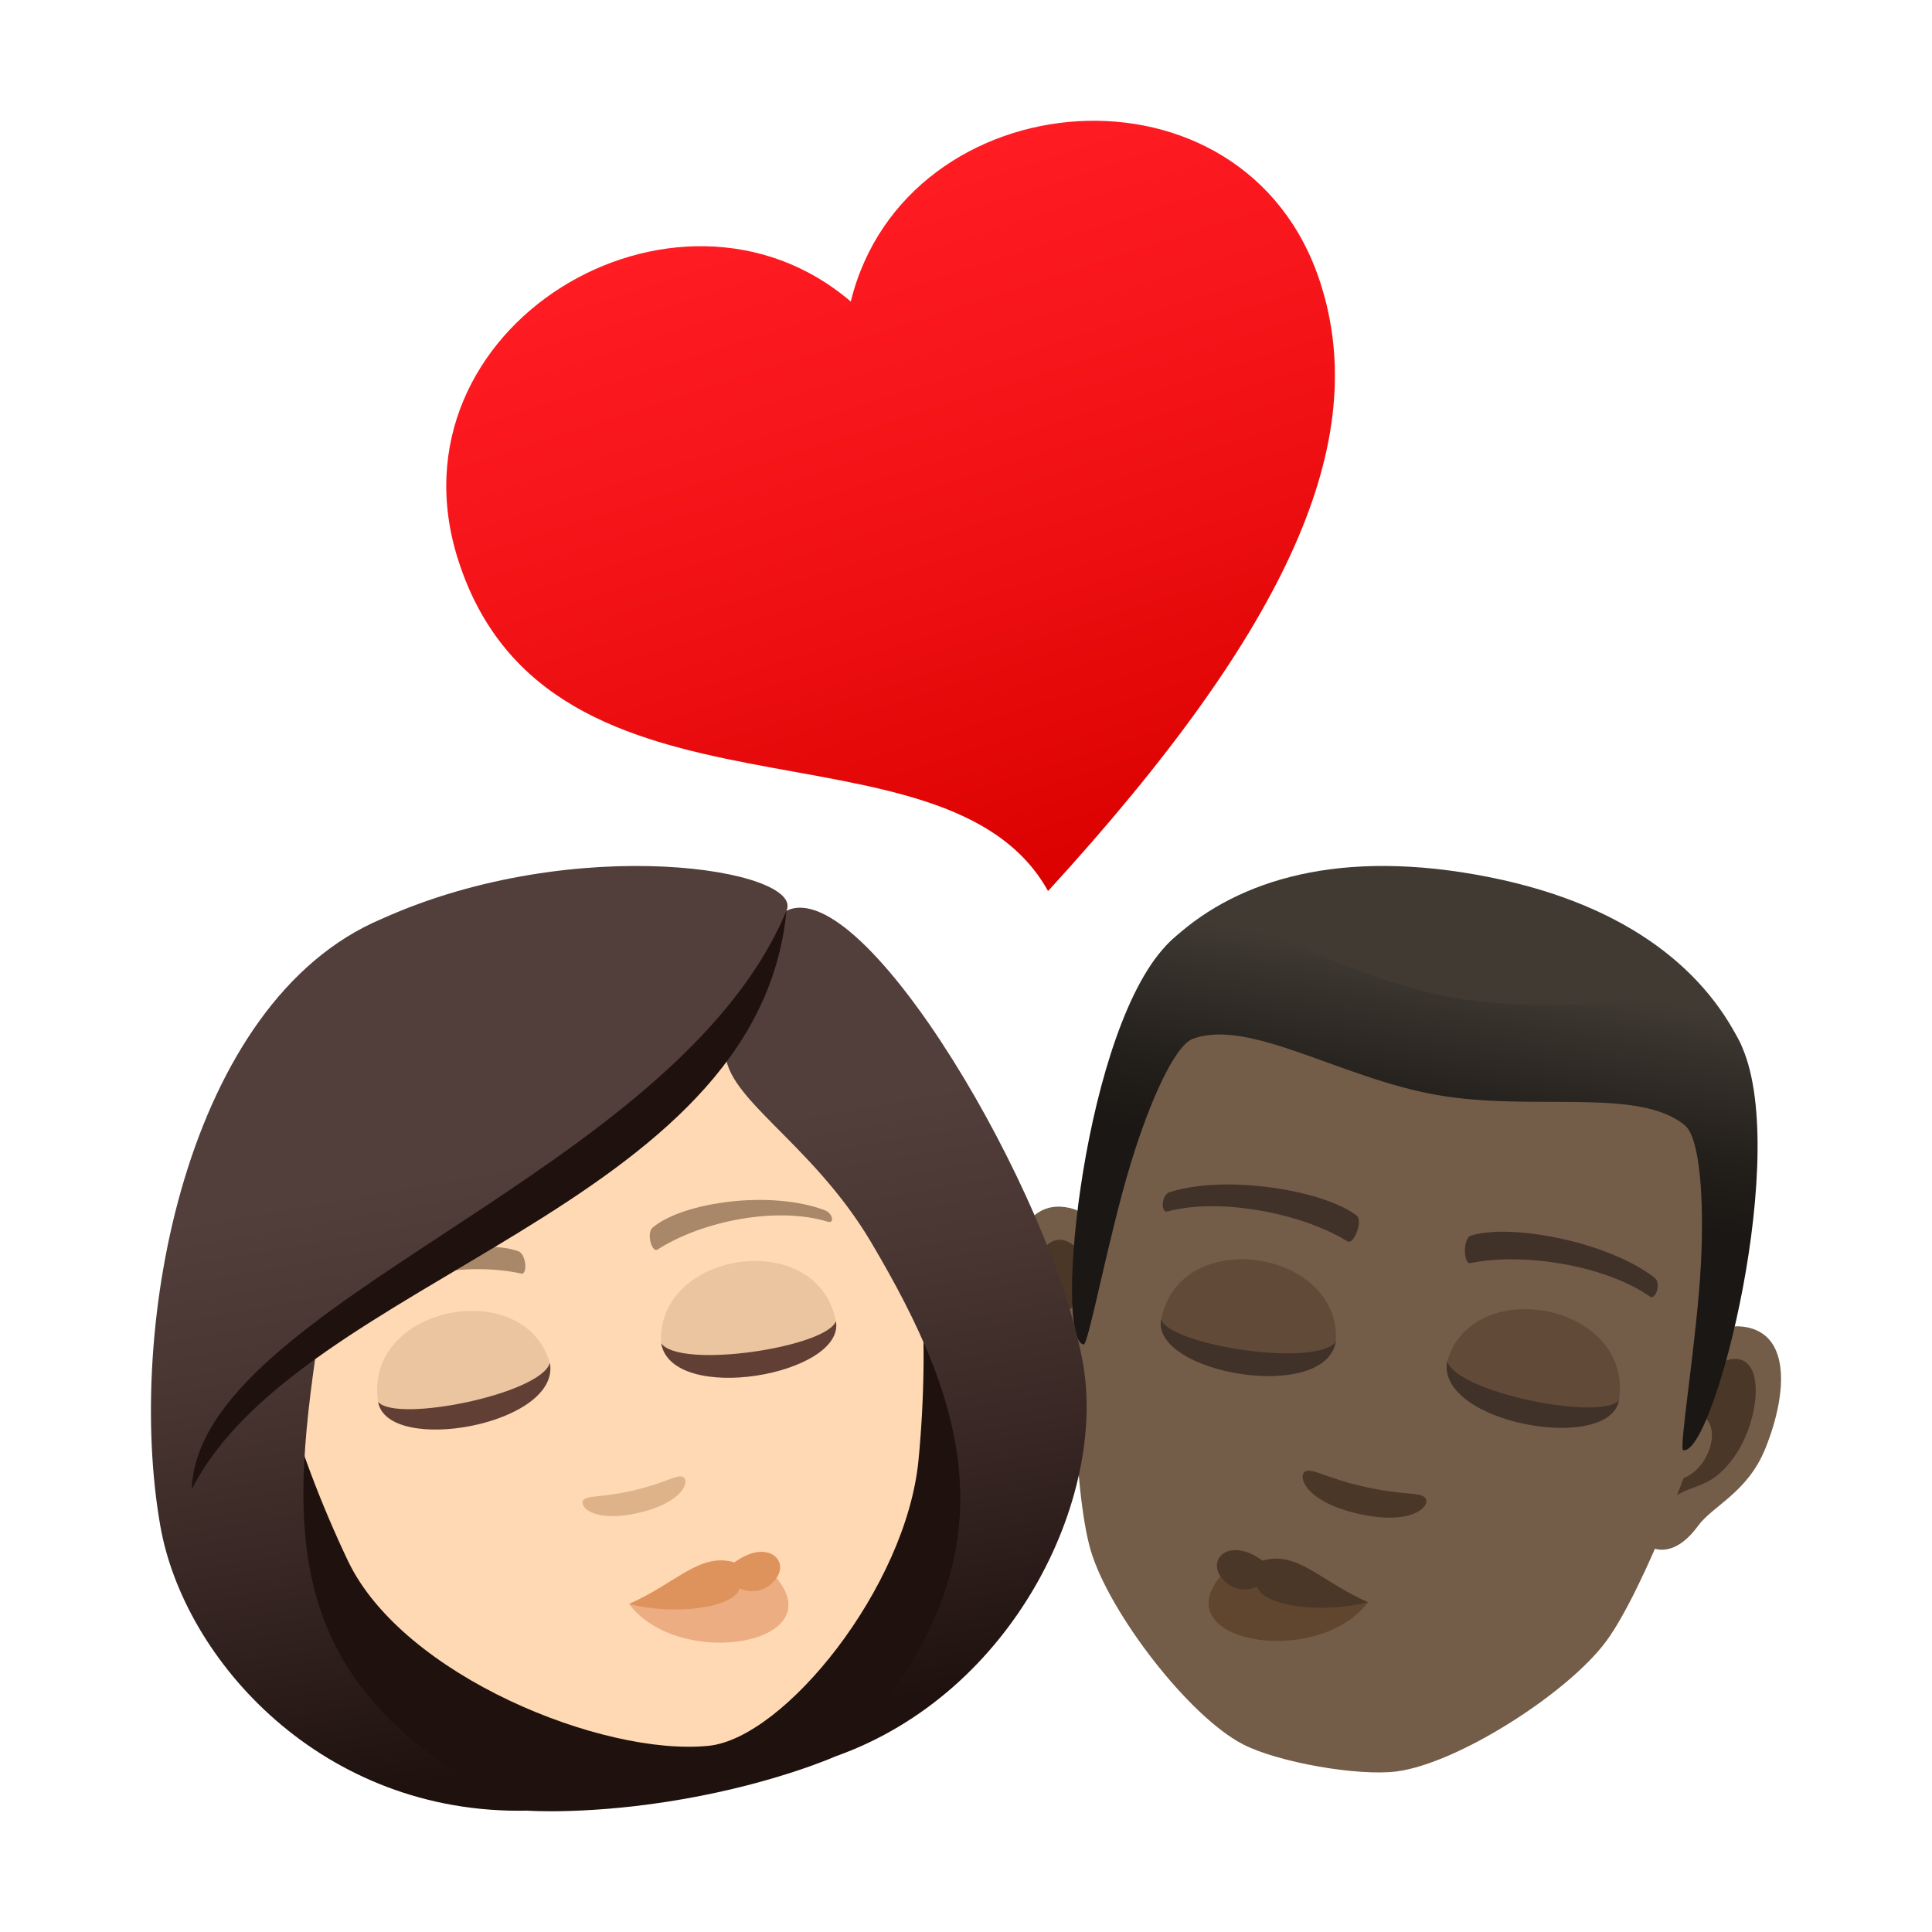 <?xml version="1.0" encoding="utf-8"?>
<!-- Generator: Adobe Illustrator 15.0.0, SVG Export Plug-In . SVG Version: 6.00 Build 0)  -->
<!DOCTYPE svg PUBLIC "-//W3C//DTD SVG 1.1//EN" "http://www.w3.org/Graphics/SVG/1.1/DTD/svg11.dtd">
<svg version="1.1" id="Layer_1" xmlns:x="http://ns.adobe.com/Extensibility/1.0/" xmlns:i="http://ns.adobe.com/AdobeIllustrator/10.0/" xmlns:graph="http://ns.adobe.com/Graphs/1.0/"
	 xmlns="http://www.w3.org/2000/svg" xmlns:xlink="http://www.w3.org/1999/xlink" xmlns:a="http://ns.adobe.com/AdobeSVGViewerExtensions/3.0/"
	 x="0px" y="0px" width="64px" height="64px" viewBox="0 0 64 64" enable-background="new 0 0 64 64" xml:space="preserve">
<linearGradient id="SVGID_1_" gradientUnits="userSpaceOnUse" x1="-22.895" y1="-518.514" x2="-22.895" y2="-527.279" gradientTransform="matrix(-2.766 0.889 0.847 2.635 410.434 1416.087)">
	<stop  offset="0" style="stop-color:#DB0100"/>
	<stop  offset="0.584" style="stop-color:#F31317"/>
	<stop  offset="1" style="stop-color:#FF1C23"/>
	<a:midPointStop  offset="0" style="stop-color:#DB0100"/>
	<a:midPointStop  offset="0.424" style="stop-color:#DB0100"/>
	<a:midPointStop  offset="1" style="stop-color:#FF1C23"/>
</linearGradient>
<path fill="url(#SVGID_1_)" d="M28.183,9.989c1.811-7.38,13.072-8.346,15.56-0.609c1.668,5.19-0.961,11.332-9.025,20.137
	c-3.406-6.134-16.494-1.49-19.535-10.952C12.693,10.829,22.412,5.049,28.183,9.989z"/>
<path id="Path_3275_" fill="#735C48" d="M57.604,43.936c-1.742-0.094-3.982,5.402-3.174,7.1c0.111,0.236,0.932,0.729,1.818-0.488
	c0.492-0.674,1.643-1.104,2.232-2.566C59.237,46.105,59.337,44.029,57.604,43.936z"/>
<path id="Path_3274_" fill="#735C48" d="M35.563,40.051c1.672,0.508,1.896,6.438,0.557,7.756c-0.188,0.184-1.127,0.365-1.543-1.082
	c-0.23-0.799-1.166-1.598-1.219-3.174C33.288,41.529,33.903,39.545,35.563,40.051z"/>
<path id="Path_3265_" fill="#4A3728" d="M57.366,45.023c-0.471,0.061-1.076,0.654-1.537,1.734c1.613-0.059,0.77,2.463-0.592,2.273
	c-0.035,0.262-0.064,0.535-0.082,0.822c0.818-0.832,1.414-0.336,2.316-1.627C58.288,47.063,58.528,44.873,57.366,45.023z"/>
<path id="Path_3264_" fill="#4A3728" d="M36.269,43.307c-0.064-1.172-0.43-1.936-0.85-2.152c-1.041-0.541-1.564,1.6-1.197,2.973
	c0.406,1.523,1.135,1.26,1.623,2.32c0.08-0.277,0.145-0.543,0.203-0.801C34.72,45.348,34.788,42.719,36.269,43.307z"/>
<path id="Path_3263_" fill="#735C48" d="M48.521,31.009c-7.391-1.305-11.938,3.661-12.863,11.516
	c-0.188,1.58-0.115,6.854,0.477,8.846c0.607,2.039,3.23,5.479,5.045,6.414c1.148,0.592,3.805,1.061,5.082,0.896
	c2.027-0.26,5.672-2.594,6.938-4.303c1.24-1.668,3.107-6.6,3.473-8.148C58.489,38.533,55.915,32.312,48.521,31.009z"/>
<path fill="#403A33" d="M57.636,34.527c-1.232-2.475-3.895-4.698-8.756-5.556s-8.121,0.32-10.125,2.225
	C35.917,33.895,59.378,38.031,57.636,34.527z"/>
<linearGradient id="SVGID_2_" gradientUnits="userSpaceOnUse" x1="103.74" y1="74.707" x2="103.74" y2="60.129" gradientTransform="matrix(0.985 0.174 -0.174 0.985 -43.367 -45.29)">
	<stop  offset="0.5" style="stop-color:#1A1714"/>
	<stop  offset="0.672" style="stop-color:#231F1B"/>
	<stop  offset="0.952" style="stop-color:#3B362F"/>
	<stop  offset="1" style="stop-color:#403A33"/>
	<a:midPointStop  offset="0.5" style="stop-color:#1A1714"/>
	<a:midPointStop  offset="0.6" style="stop-color:#1A1714"/>
	<a:midPointStop  offset="1" style="stop-color:#403A33"/>
</linearGradient>
<path fill="url(#SVGID_2_)" d="M57.636,34.527c-1.232-2.475-4.611-0.623-9.475-1.48c-4.861-0.858-7.402-3.755-9.406-1.85
	c-2.838,2.698-3.879,13.163-2.861,13.342c0.164,0.027,0.822-3.582,1.572-6.025c0.607-1.99,1.441-3.879,2.051-4.104
	c1.873-0.684,4.896,1.301,8.076,1.861c3.182,0.561,6.703-0.27,8.227,1.014c0.498,0.42,0.633,2.479,0.527,4.557
	c-0.133,2.555-0.748,6.172-0.586,6.199C56.78,48.221,59.378,38.031,57.636,34.527z"/>
<path id="Path_3262_" fill="#403229" d="M54.808,42.326c-1.533-1.193-4.762-1.807-6.076-1.396c-0.279,0.076-0.258,0.953-0.027,0.912
	c1.797-0.369,4.508,0.094,5.949,1.107C54.849,43.082,55.04,42.496,54.808,42.326z"/>
<path id="Path_3261_" fill="#403229" d="M38.745,39.494c1.848-0.598,5.088-0.07,6.186,0.766c0.236,0.166-0.084,0.984-0.287,0.865
	c-1.563-0.961-4.268-1.453-5.971-0.994C38.446,40.189,38.466,39.572,38.745,39.494z"/>
<path id="Path_3252_" fill="#4A3728" d="M47.21,49.615c-0.174-0.191-0.717-0.076-1.994-0.359c-1.275-0.285-1.715-0.619-1.961-0.52
	c-0.287,0.121-0.066,1.006,1.762,1.414C46.847,50.557,47.423,49.848,47.21,49.615z"/>
<path fill="#61462F" d="M40.554,52.076c-2.168,2.303,3.072,3.248,4.764,0.998L40.554,52.076z"/>
<path fill="#4A3728" d="M41.823,51.699c1.154-0.342,1.939,0.699,3.494,1.375c-1.51,0.393-3.486,0.133-3.666-0.512
	c0,0-0.645,0.322-1.15-0.256C39.935,51.664,40.72,50.885,41.823,51.699z"/>
<path fill="#614B38" d="M53.63,46.383c-0.313,1.775-6.055,0.764-5.689-1.293C48.792,42.174,54.12,43.197,53.63,46.383z"/>
<path fill="#403229" d="M53.628,46.383c-0.313,1.775-6.053,0.764-5.689-1.293C48.233,46.119,53.028,47.09,53.628,46.383z"/>
<path fill="#614B38" d="M38.464,43.709c-0.314,1.777,5.424,2.789,5.787,0.732C44.446,41.408,39.093,40.547,38.464,43.709z"/>
<path fill="#403229" d="M38.464,43.709c-0.314,1.777,5.424,2.789,5.787,0.732C43.624,45.309,38.786,44.58,38.464,43.709z"/>
<path fill="#1E110E" d="M27.666,58.186c9.47-5.871,6.744-15.371,6.744-15.371L5.884,47.844c0,0,0.688,9.859,11.594,12.137
	c0,0,2.127,0.15,5.184-0.389C25.718,59.055,27.666,58.186,27.666,58.186z"/>
<path fill="#FFD8B4" d="M17.542,30.558c-7.391,1.303-9.891,7.952-8.082,15.614c0.367,1.539,1.195,3.707,2.068,5.537
	c1.814,3.801,8.445,6.479,11.947,6.123c2.518-0.256,6.547-5.264,6.951-9.457c0.197-2.018,0.234-4.338,0.049-5.908
	C29.556,34.646,24.937,29.255,17.542,30.558z"/>
<path fill="#A88868" d="M27.324,40.092c-1.775-0.674-4.678-0.283-5.701,0.57c-0.219,0.174-0.031,0.854,0.16,0.73
	c1.506-0.963,3.979-1.434,5.643-0.92C27.648,40.539,27.589,40.188,27.324,40.092z"/>
<path fill="#A88868" d="M11.613,42.861c1.438-1.24,4.295-1.865,5.553-1.414c0.266,0.088,0.322,0.791,0.098,0.742
	c-1.746-0.391-4.227,0.012-5.617,1.064C11.46,43.395,11.394,43.043,11.613,42.861z"/>
<path fill="#DEB38A" d="M22.617,48.922c-0.203-0.082-0.566,0.201-1.627,0.449c-1.063,0.248-1.516,0.154-1.66,0.316
	c-0.176,0.195,0.311,0.781,1.832,0.426C22.681,49.76,22.861,49.021,22.617,48.922z"/>
<linearGradient id="SVGID_3_" gradientUnits="userSpaceOnUse" x1="-256.435" y1="-17.647" x2="-256.435" y2="-48.165" gradientTransform="matrix(0.985 -0.174 0.174 0.985 278.173 31.945)">
	<stop  offset="0.05" style="stop-color:#1E110E"/>
	<stop  offset="0.233" style="stop-color:#31211E"/>
	<stop  offset="0.522" style="stop-color:#493632"/>
	<stop  offset="0.7" style="stop-color:#523E3A"/>
	<a:midPointStop  offset="0.05" style="stop-color:#1E110E"/>
	<a:midPointStop  offset="0.4" style="stop-color:#1E110E"/>
	<a:midPointStop  offset="0.7" style="stop-color:#523E3A"/>
</linearGradient>
<path fill="url(#SVGID_3_)" d="M26.052,30.171c0.633-1.354-6.967-2.637-13.414,0.271c-6.471,2.733-8.49,13.508-7.326,20.114
	c0.781,4.43,5.365,9.574,12.166,9.424c-8.195-3.82-7.912-9.094-6.949-15.58c4.549-3.824,10.156-5.525,13.516-9.736
	c-0.24,1.619,2.795,3.07,4.822,6.504c3.078,5.211,5.15,10.668-1.201,17.018c5.933-2.098,8.992-8.588,8.21-13.018
	C34.89,39.58,28.619,28.916,26.052,30.171z"/>
<path fill="#1E110E" d="M6.351,49.338c3.568-7.033,18.752-9.275,19.701-19.167C22.375,38.98,6.572,43.143,6.351,49.338z"/>
<path fill="#EBAD81" d="M25.599,52.135c2.17,2.301-3.072,3.246-4.762,0.996L25.599,52.135z"/>
<path fill="#DE935D" d="M24.33,51.756c-1.152-0.34-1.938,0.699-3.492,1.375c1.508,0.393,3.486,0.133,3.664-0.512
	c0,0,0.646,0.322,1.152-0.254C26.22,51.721,25.435,50.941,24.33,51.756z"/>
<path fill="#EBC4A0" d="M12.525,46.439c0.313,1.777,6.053,0.766,5.689-1.291C17.361,42.23,12.035,43.256,12.525,46.439z"/>
<path fill="#613F34" d="M12.525,46.439c0.313,1.777,6.055,0.766,5.691-1.293C17.921,46.178,13.126,47.148,12.525,46.439z"/>
<path fill="#EBC4A0" d="M27.691,43.766c0.314,1.777-5.426,2.789-5.789,0.732C21.707,41.465,27.062,40.604,27.691,43.766z"/>
<path fill="#613F34" d="M27.691,43.766c0.314,1.777-5.426,2.789-5.789,0.732C22.531,45.365,27.367,44.637,27.691,43.766z"/>
</svg>
